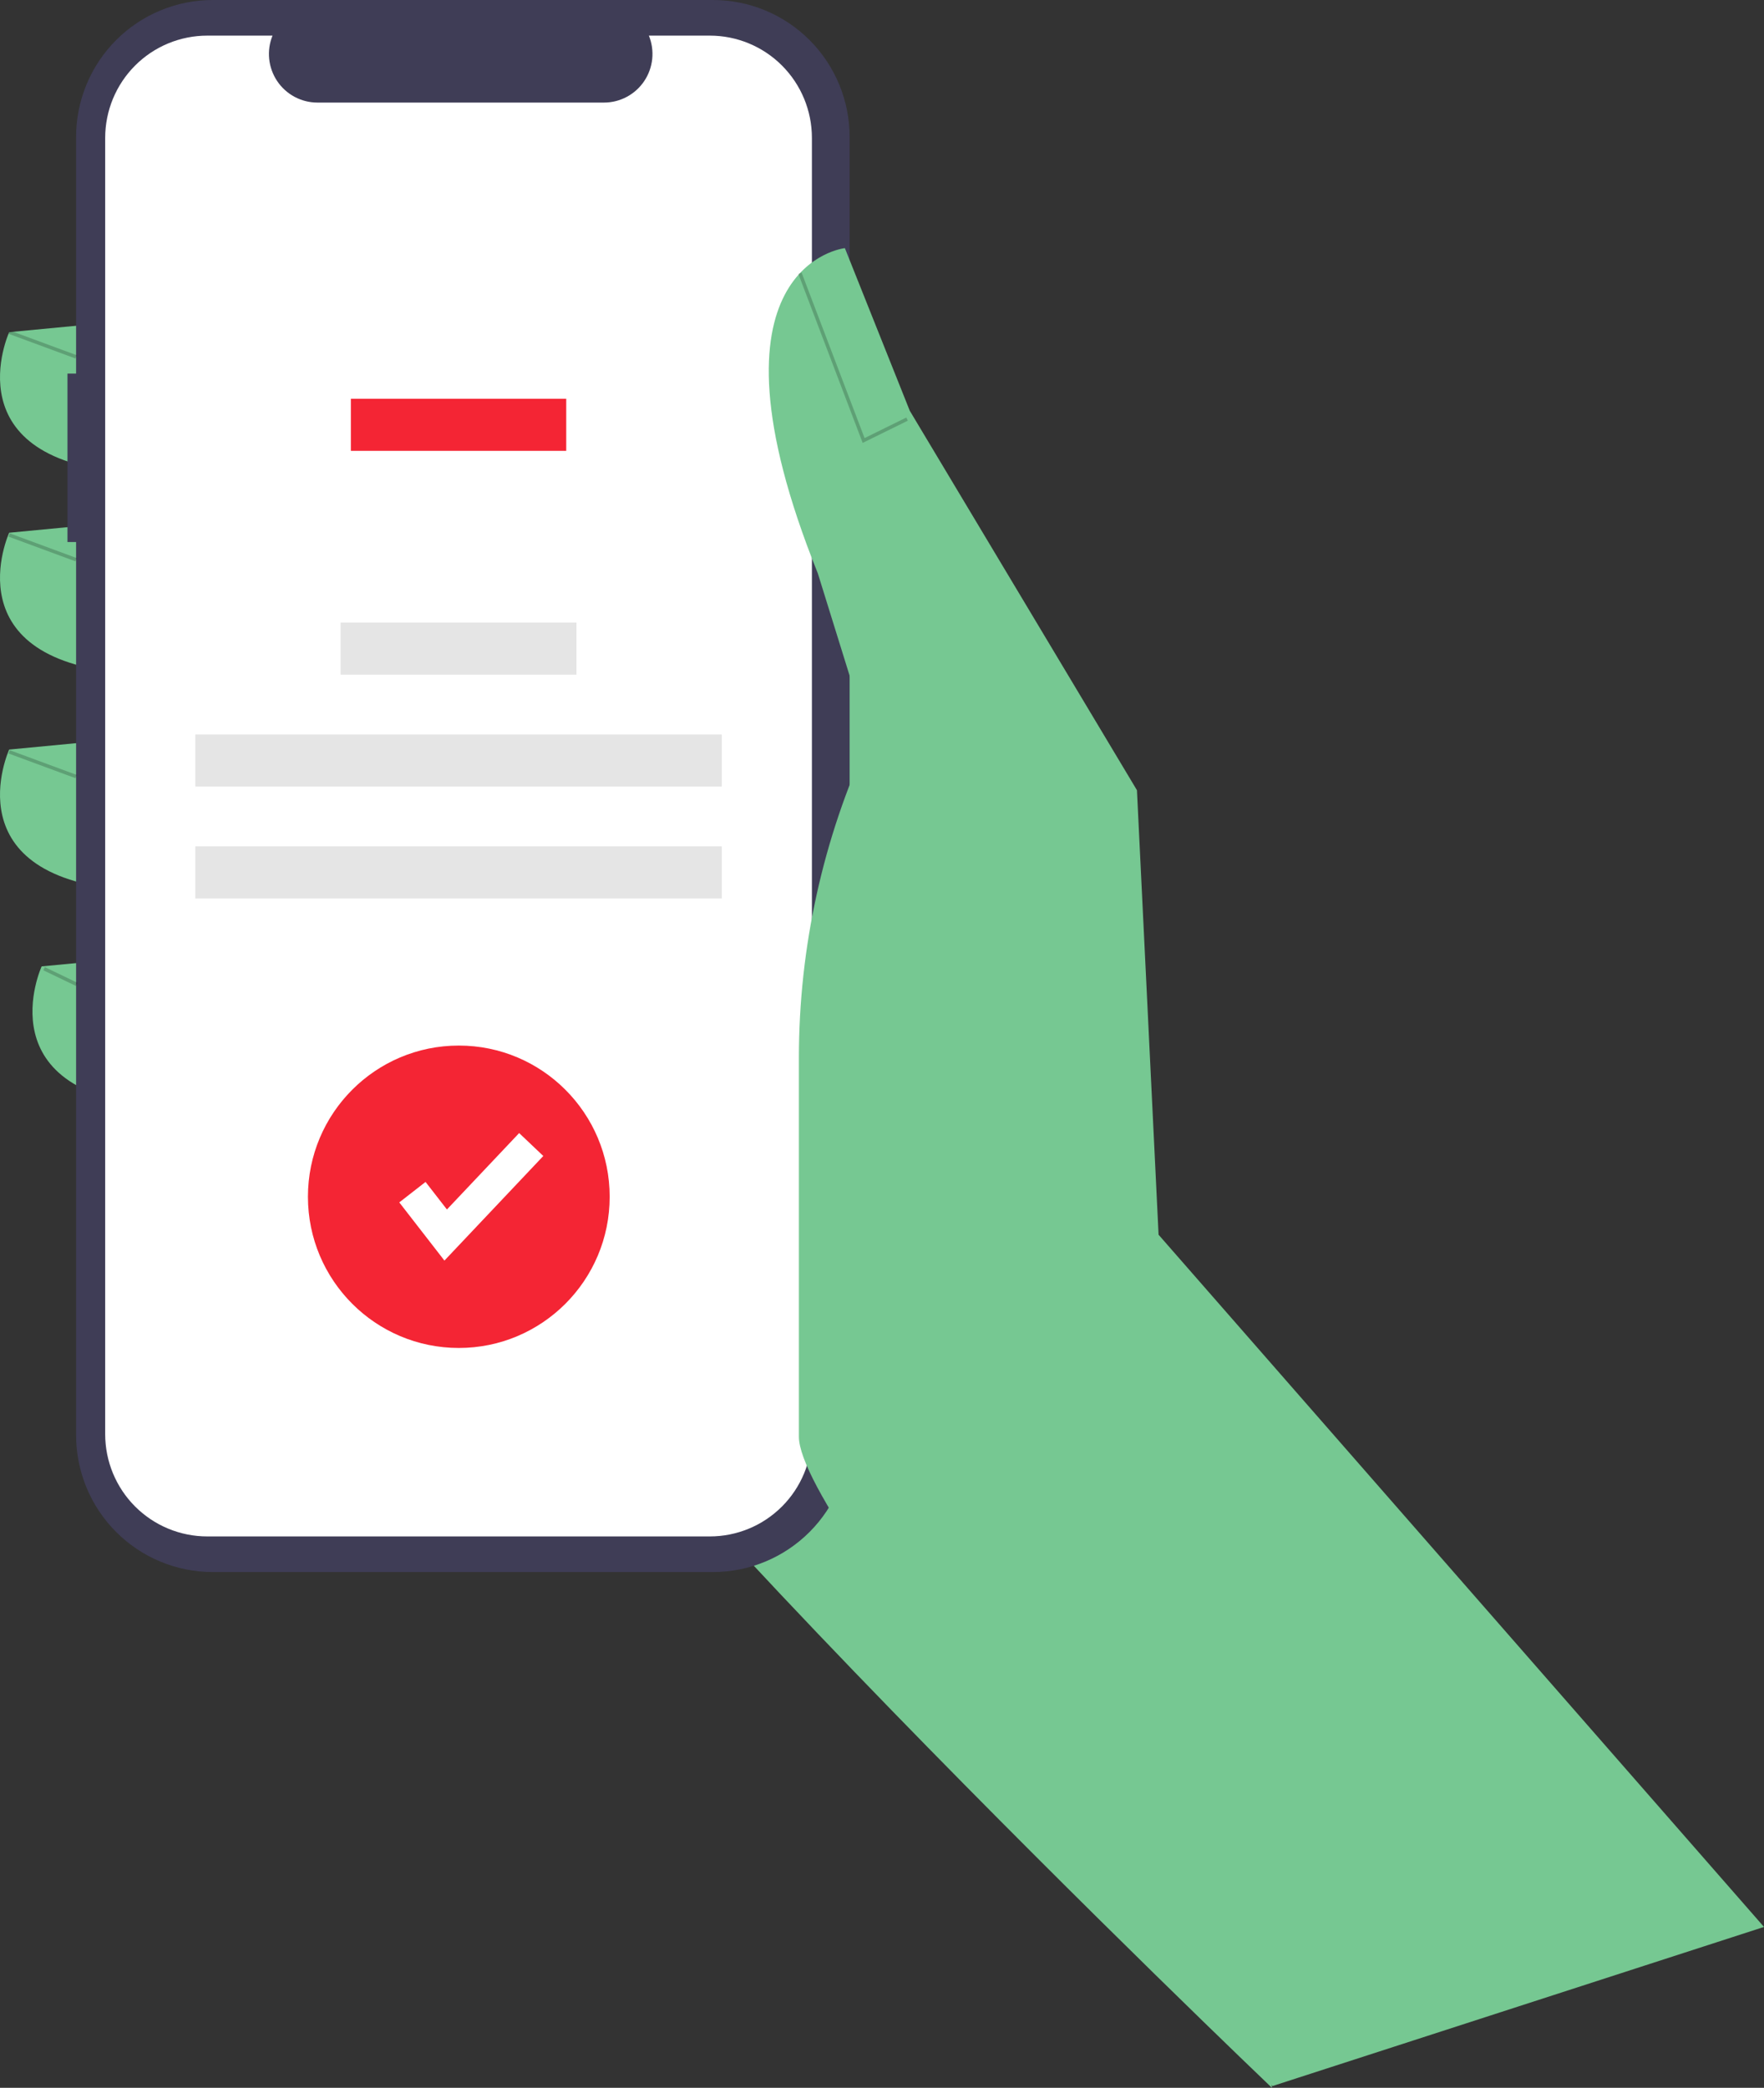 <svg width="142" height="168" viewBox="0 0 142 168" fill="none" xmlns="http://www.w3.org/2000/svg">
<rect x="0" y="0" width="142" height="168" fill="#333333" stroke="none"/>
<g clip-path="url(#clip0_2143_12883)">
<path d="M100.984 140.982L102.389 168C102.389 168 42.974 111.349 35.572 94.774C28.17 78.198 42.103 37.196 42.103 37.196L73.018 54.208L100.984 140.982Z" fill="#76C892"/>
<path d="M9.883 25.855L0.739 26.727C0.739 26.727 -4.05 37.196 10.754 38.068L9.883 25.855Z" fill="#76C892"/>
<path d="M9.883 41.994L0.739 42.867C0.739 42.867 -4.05 53.335 10.754 54.208L9.883 41.994Z" fill="#76C892"/>
<path d="M9.883 59.442L0.739 60.314C0.739 60.314 -4.05 70.783 10.754 71.655L9.883 59.442Z" fill="#76C892"/>
<path d="M12.495 76.89L3.352 77.762C3.352 77.762 -1.438 88.231 13.366 89.103L12.495 76.89Z" fill="#76C892"/>
<path d="M5.431 30.061H6.125V11.02C6.125 9.573 6.41 8.14 6.963 6.803C7.515 5.466 8.326 4.251 9.347 3.228C10.369 2.204 11.581 1.393 12.916 0.839C14.251 0.285 15.681 1.10877e-06 17.126 0H57.393C58.838 -2.95664e-06 60.268 0.285 61.603 0.839C62.938 1.393 64.15 2.204 65.172 3.228C66.193 4.251 67.003 5.466 67.556 6.803C68.109 8.14 68.394 9.573 68.394 11.02V115.478C68.394 116.925 68.109 118.358 67.556 119.695C67.003 121.032 66.193 122.247 65.172 123.27C64.15 124.293 62.938 125.105 61.603 125.659C60.268 126.213 58.838 126.498 57.393 126.498H17.126C14.208 126.498 11.41 125.337 9.347 123.27C7.284 121.204 6.125 118.4 6.125 115.478V43.614H5.431V30.061Z" fill="#3F3D56"/>
<path d="M16.682 2.867H21.938C21.696 3.461 21.604 4.105 21.669 4.743C21.735 5.38 21.956 5.992 22.312 6.525C22.669 7.057 23.152 7.493 23.716 7.794C24.281 8.096 24.912 8.253 25.552 8.254H48.62C49.26 8.253 49.891 8.096 50.455 7.794C51.02 7.493 51.502 7.057 51.859 6.525C52.217 5.992 52.437 5.38 52.503 4.743C52.568 4.105 52.476 3.461 52.234 2.867H57.143C59.322 2.867 61.412 3.734 62.952 5.277C64.493 6.821 65.358 8.914 65.358 11.097V115.401C65.358 116.482 65.146 117.552 64.733 118.55C64.32 119.549 63.715 120.456 62.952 121.22C62.189 121.984 61.284 122.591 60.287 123.004C59.29 123.418 58.222 123.631 57.143 123.631H16.682C15.603 123.631 14.535 123.418 13.538 123.004C12.541 122.591 11.636 121.984 10.873 121.22C10.11 120.456 9.505 119.549 9.092 118.55C8.679 117.552 8.467 116.482 8.467 115.401V11.097C8.467 10.016 8.679 8.946 9.092 7.947C9.505 6.949 10.11 6.042 10.873 5.277C11.636 4.513 12.541 3.907 13.538 3.493C14.535 3.08 15.603 2.867 16.682 2.867Z" fill="white"/>
<path d="M45.581 32.088H28.244V36.279H45.581V32.088Z" fill="#F42534"/>
<path d="M46.407 50.097H27.418V54.289H46.407V50.097Z" fill="#E5E5E5"/>
<path d="M58.103 59.101H15.722V63.292H58.103V59.101Z" fill="#E5E5E5"/>
<path d="M58.103 68.104H15.722V72.295H58.103V68.104Z" fill="#E5E5E5"/>
<path d="M142 155.054L93.264 99.354L91.523 63.586L73.236 33.052L68.011 19.966C68.011 19.966 55.819 21.275 65.834 46.138L69.97 59.442C66.241 67.487 64.31 76.251 64.31 85.121V115.607C64.31 122.785 98.457 161.886 102.431 167.859L142 155.054Z" fill="#76C892"/>
<path opacity="0.2" d="M69.444 35.639L73.08 33.85L72.956 33.597L69.597 35.251L64.526 21.933L64.264 22.033L69.444 35.639Z" fill="black"/>
<path opacity="0.2" d="M0.788 26.595L0.691 26.859L6.076 28.846L6.173 28.582L0.788 26.595Z" fill="black"/>
<path opacity="0.2" d="M0.788 42.918L0.691 43.182L6.076 45.17L6.173 44.906L0.788 42.918Z" fill="black"/>
<path opacity="0.2" d="M0.788 60.367L0.691 60.631L6.076 62.618L6.173 62.354L0.788 60.367Z" fill="black"/>
<path opacity="0.2" d="M3.61 77.821L3.488 78.075L6.11 79.335L6.232 79.082L3.61 77.821Z" fill="black"/>
<path d="M36.934 108.466C43.641 108.466 49.078 103.019 49.078 96.299C49.078 89.58 43.641 84.133 36.934 84.133C30.227 84.133 24.789 89.58 24.789 96.299C24.789 103.019 30.227 108.466 36.934 108.466Z" fill="#F42534"/>
<path d="M35.776 101.435L32.142 96.753L34.256 95.106L35.977 97.323L41.791 91.174L43.735 93.019L35.776 101.435Z" fill="white"/>
</g>
<defs>
<clipPath id="clip0_2143_12883">
<rect width="142" height="168" fill="white"/>
</clipPath>
</defs>
</svg>
